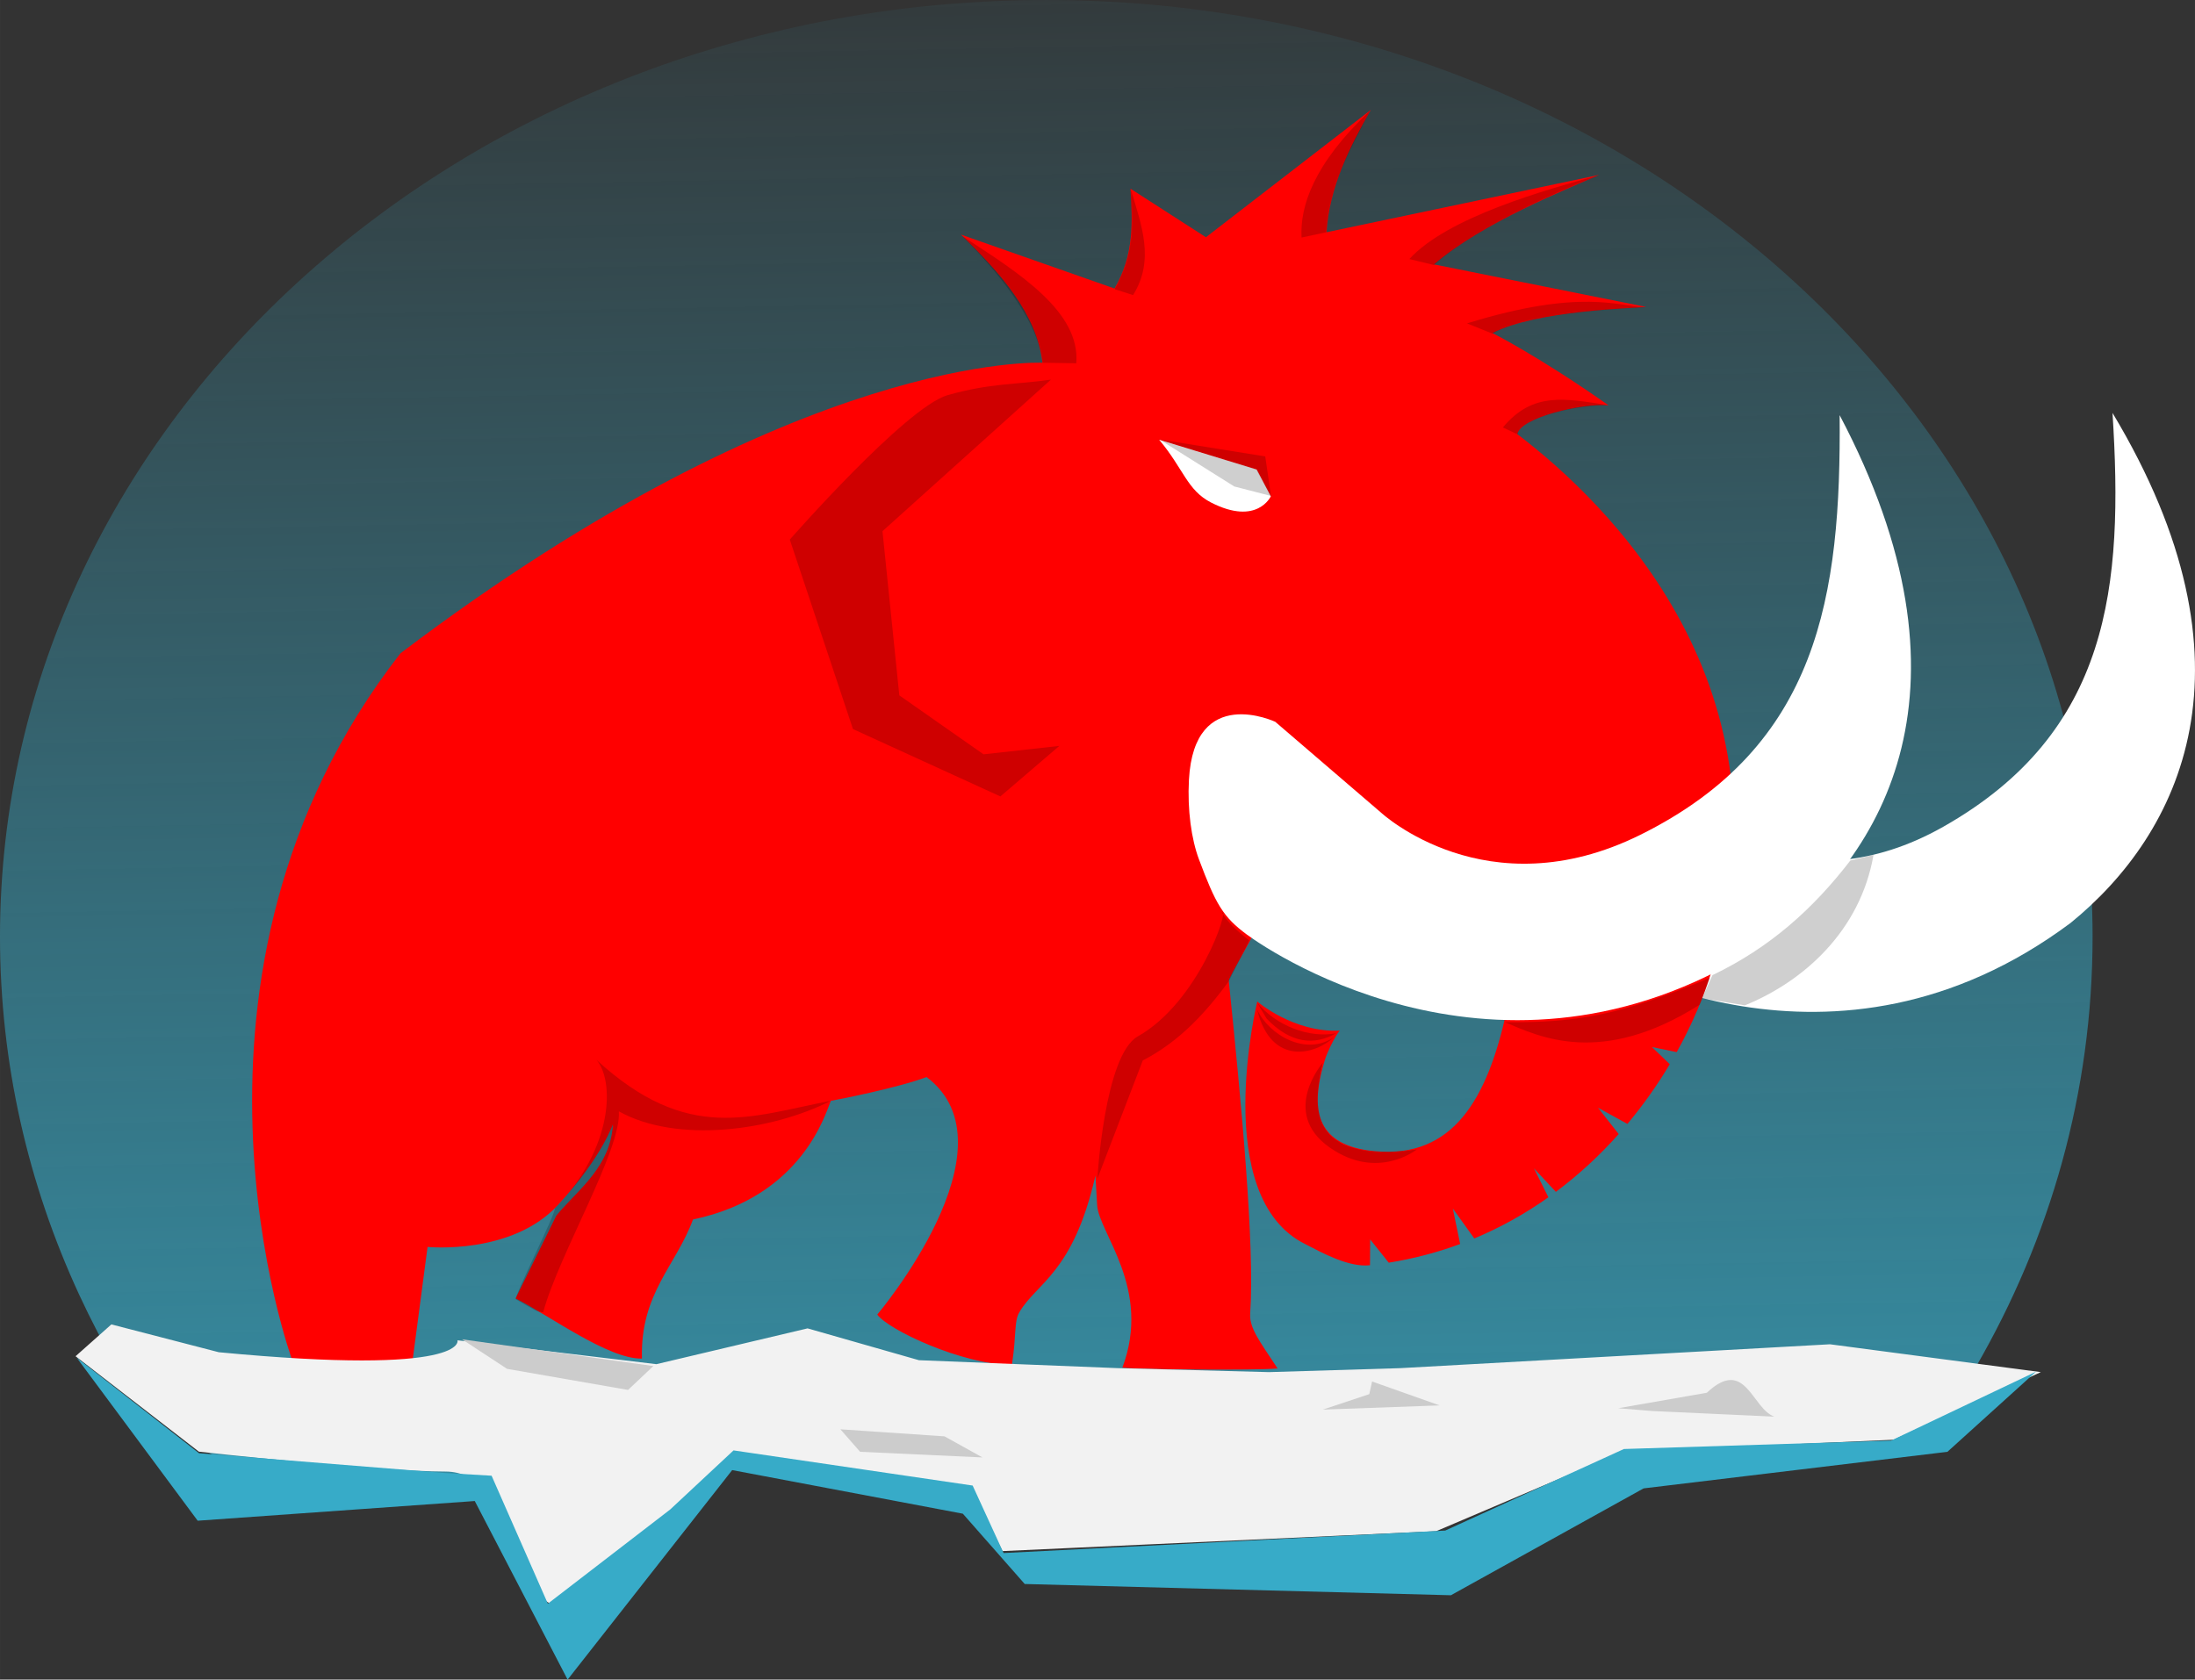 <?xml version="1.0" encoding="UTF-8" standalone="no"?>
<!-- Created with Inkscape (http://www.inkscape.org/) -->

<svg
   width="390.14"
   height="298.62"
   viewBox="0 0 103.224 79.01"
   version="1.1"
   id="svg1"
   xml:space="preserve"
   sodipodi:docname="logo.mamut.splash.svg"
   inkscape:version="1.4 (86a8ad7, 2024-10-11)"
   inkscape:export-filename="logo.mamut.svg"
   inkscape:export-xdpi="96"
   inkscape:export-ydpi="96"
   xmlns:inkscape="http://www.inkscape.org/namespaces/inkscape"
   xmlns:sodipodi="http://sodipodi.sourceforge.net/DTD/sodipodi-0.dtd"
   xmlns:xlink="http://www.w3.org/1999/xlink"
   xmlns="http://www.w3.org/2000/svg"
   xmlns:svg="http://www.w3.org/2000/svg"><rect x="0" y="0" width="103.224" height="79.01" fill="#333333" stroke="none"/><sodipodi:namedview
     id="namedview1"
     pagecolor="#b7d7f6"
     bordercolor="#666666"
     borderopacity="1.0"
     inkscape:showpageshadow="2"
     inkscape:pageopacity="0.0"
     inkscape:pagecheckerboard="0"
     inkscape:deskcolor="#d1d1d1"
     inkscape:document-units="mm"
     showguides="true"
     inkscape:zoom="4"
     inkscape:cx="399.625"
     inkscape:cy="869.625"
     inkscape:window-width="2560"
     inkscape:window-height="1009"
     inkscape:window-x="-8"
     inkscape:window-y="-8"
     inkscape:window-maximized="1"
     inkscape:current-layer="g168"
     inkscape:export-bgcolor="#ffffff00"
     showgrid="false"><inkscape:page
       x="0"
       y="0"
       width="103.224"
       height="79.01"
       id="page1"
       margin="0"
       bleed="0" /></sodipodi:namedview><defs
     id="defs1"><linearGradient
       id="linearGradient43"
       inkscape:collect="always"><stop
         style="stop-color:#37abc8;stop-opacity:1;"
         offset="0"
         id="stop43" /><stop
         style="stop-color:#37abc8;stop-opacity:0;"
         offset="1"
         id="stop44" /></linearGradient><linearGradient
       inkscape:collect="always"
       xlink:href="#linearGradient43"
       id="linearGradient44"
       x1="90.072"
       y1="347.05"
       x2="88.299"
       y2="245.476"
       gradientUnits="userSpaceOnUse"
       gradientTransform="matrix(0.969,0,0,1,3.532,-130.041)" /></defs><g
     inkscape:label="Layer 1"
     inkscape:groupmode="layer"
     id="layer1"
     transform="translate(-37.679,-126.608)"><g
       id="g112"
       inkscape:label="Logo Mamut"><g
         id="g111"
         transform="translate(-3.043,4.446)"
         style="display:inline"
         inkscape:label="Mamut Logo"><path
           id="path43"
           style="fill:url(#linearGradient44);stroke:none;stroke-width:0.162;paint-order:markers fill stroke"
           d="m 139.13,166.222 c 0,7.311 -1.988,14.205 -5.507,20.274 -19.068,5.058 -24.146,5.747 -42.972,3.018 -19.396,-2.811 -37.505,10.349 -45.338,-4.684 -0.305,-0.585 -0.596,-1.178 -0.873,-1.776 -2.396,-5.186 -3.718,-10.871 -3.718,-16.832 -2e-6,-24.333 22.03,-44.059 49.204,-44.059 27.175,0 49.204,19.726 49.204,44.059 z"
           sodipodi:nodetypes="scssssss"
           inkscape:export-filename="mamut100.svg"
           inkscape:export-xdpi="96"
           inkscape:export-ydpi="96" /><g
           id="g11"
           transform="translate(2.33,-130.041)"
           style="stroke:#782121"><path
             style="fill:#ffffff;stroke:none;stroke-width:0.255px;stroke-linecap:butt;stroke-linejoin:miter;stroke-opacity:1"
             d="m 113.015,286.899 c 0,0 -3.765,-1.528 -3.755,2.84 0.003,1.37 0.259,2.671 0.651,3.564 0.867,1.975 1.232,2.549 2.361,3.285 1.303,0.85 12.35,7.342 23.493,-0.968 5.164,-4.2 9.11,-12.111 1.972,-23.993 0.52,8.135 -0.096,15.016 -7.959,19.468 -6.737,3.815 -11.759,-0.358 -11.759,-0.358 z"
             id="path6"
             sodipodi:nodetypes="csssccscc" /><path
             style="display:none;fill:#e6e6e6;stroke:#782121;stroke-width:0.265px;stroke-linecap:butt;stroke-linejoin:miter;stroke-opacity:1"
             d="m 109.451,289.322 c 0.101,2.74 0.572,4.291 1.287,5.595 7.227,3.161 14.24,5.314 20.945,1.584 11.761,-7.163 9.559,-14.559 6.387,-24.361 2.182,11.563 3.053,16.452 -7.526,22.331 -6.518,3.622 -13.92,-0.887 -21.093,-5.15 z"
             id="path9"
             sodipodi:nodetypes="ccccsc" /></g><path
           id="path2"
           style="fill:#ff0000;stroke:none;stroke-width:0.265px;stroke-linecap:butt;stroke-linejoin:miter;stroke-opacity:1"
           d="m 105.191,127.33 -7.758,5.992 -3.547,-2.283 c 0.088,1.537 0.191,3.072 -0.752,4.695 l -7.218,-2.535 c 1.85,1.818 3.545,3.689 3.831,6.028 0,0 -11.376,-0.594 -30.192,13.666 -11.776,15.101 -5.082,33.279 -5.082,33.279 1.594,0.256 3.999,0.419 5.62,0.226 l 0.736,-5.579 c 0,0 3.962,0.396 6.14,-1.98 2.179,-2.377 2.582,-3.886 2.575,-3.763 -0.007,0.126 -0.02,0.247 -0.039,0.366 -0.276,1.785 -1.723,2.804 -2.623,3.908 l -1.916,3.894 c 1.583,0.79 4.362,2.861 5.945,2.827 -0.085,-3.066 1.601,-4.363 2.401,-6.544 5.178,-1.081 6.248,-5.054 6.483,-5.582 0.292,-0.045 3.168,-0.613 4.502,-1.118 4.352,3.286 -2.32,11.174 -2.32,11.174 0.522,0.721 3.986,2.35 6.331,2.371 0.222,-1.441 0.097,-2.038 0.345,-2.469 0.805,-1.397 2.53,-1.821 3.584,-6.438 l 0.081,1.39 c 0.076,1.304 2.583,3.931 1.185,7.642 0.842,0.088 6.259,0.135 7.302,0.04 -0.85,-1.29 -1.338,-1.905 -1.29,-2.591 0.222,-3.184 -0.427,-10.029 -1.007,-15.645 -0.016,-0.158 1.277,-2.279 1.261,-2.434 -0.099,-0.959 -1.389,-0.194 -1.478,-1.046 5.154,2.943 9.973,3.939 13.266,4.985 -0.899,4.027 -2.483,6.849 -6.168,6.511 -2.744,-0.251 -3.018,-1.908 -2.462,-3.949 0.065,-0.24 0.131,-0.464 0.226,-0.684 0.158,-0.362 0.362,-0.776 0.57,-1.039 -2.176,0.098 -3.875,-1.371 -3.875,-1.371 0,0 -2.248,9.204 2.269,11.418 0.777,0.4 2.033,1.1 3.032,0.988 l 0.009,-1.214 0.873,1.094 c 1.188,-0.191 2.307,-0.49 3.358,-0.879 l -0.345,-1.668 1.01,1.407 c 1.266,-0.528 2.427,-1.186 3.485,-1.936 l -0.679,-1.361 1.03,1.105 c 1.102,-0.821 2.086,-1.742 2.955,-2.719 l -0.975,-1.24 1.385,0.763 c 0.759,-0.907 1.423,-1.855 1.992,-2.81 l -0.838,-0.807 1.164,0.24 c 0.724,-1.303 1.272,-2.605 1.647,-3.82 4.112,-13.322 -4.902,-22.024 -9.142,-25.25 0.128,-0.777 3.055,-1.47 4.289,-1.356 -3.217,-2.269 -5.458,-3.401 -5.458,-3.401 2.079,-1.07 6.661,-1.169 7.228,-1.227 l -9.979,-2.002 c 2.302,-1.984 6.291,-3.552 7.765,-4.209 l -12.82,2.697 c 0.145,-2.14 1.071,-3.967 2.084,-5.76 z"
           sodipodi:nodetypes="ccccccccccsssccccccccscsccsssccscsccccccccccccccccccccccccccc" /><path
           style="fill:#ffffff;stroke:none;stroke-width:0.265px;stroke-linecap:butt;stroke-linejoin:miter;stroke-opacity:1"
           d="m 99.82,144.248 0.665,1.26 c 0,0 -0.638,1.399 -2.801,0.298 -1.138,-0.58 -1.294,-1.58 -2.451,-2.959 z"
           id="path4"
           sodipodi:nodetypes="ccscc" /><g
           id="g12"
           style="stroke:#501616"
           transform="translate(2.33,-130.041)"><path
             style="fill:#ffffff;stroke:none;stroke-width:0.265px;stroke-linecap:butt;stroke-linejoin:miter;stroke-opacity:1"
             d="m 98.365,286.158 c 0,0 -3.819,-1.803 -4.061,2.731 -0.076,1.422 0.115,2.787 0.47,3.736 0.786,2.1 1.131,2.716 2.261,3.546 1.303,0.957 12.394,8.333 24.439,0.35 5.602,-4.061 10.154,-12.044 3.431,-24.789 0.07,8.473 -0.966,15.579 -9.383,19.747 -7.213,3.571 -12.184,-1.05 -12.184,-1.05 z"
             id="path5"
             sodipodi:nodetypes="csssccscc" /></g><path
           style="font-variation-settings:normal;opacity:1;vector-effect:none;fill:#000000;fill-opacity:0.191;stroke:none;stroke-width:0.265px;stroke-linecap:butt;stroke-linejoin:miter;stroke-miterlimit:4;stroke-dasharray:none;stroke-dashoffset:0;stroke-opacity:1;-inkscape-stroke:none;stop-color:#000000;stop-opacity:1"
           d="m 95.209,142.828 5.014,0.805 0.276,1.893 -0.701,-1.27 z"
           id="path27"
           sodipodi:nodetypes="ccccc" /><path
           style="fill:#000000;fill-opacity:0.191;stroke:none;stroke-width:0.265px;stroke-linecap:butt;stroke-linejoin:miter;stroke-opacity:1"
           d="m 85.275,140.752 c -1.981,0.594 -7.411,6.793 -7.411,6.793 l 2.971,8.913 6.932,3.169 2.773,-2.377 -3.565,0.396 -3.961,-2.773 -0.792,-7.724 7.922,-7.13 c -1.616,0.239 -2.827,0.154 -4.868,0.733 z"
           id="path3"
           sodipodi:nodetypes="cccccccccc" /><path
           style="fill:#000000;fill-opacity:0.191;stroke:none;stroke-width:0.265px;stroke-linecap:butt;stroke-linejoin:miter;stroke-opacity:1"
           d="m 98.186,165.092 c 0.362,-0.207 -1.108,4.221 -3.957,5.823 -1.571,0.884 -1.902,6.699 -1.902,6.699 l 2.136,-5.567 c 1.782,-0.921 2.991,-2.301 4.038,-3.711 l 0.974,-1.928 c -0.619,-0.487 -1.044,-0.891 -1.289,-1.316 z"
           id="path20"
           sodipodi:nodetypes="csccccc" /><path
           style="fill:#000000;fill-opacity:0.191;stroke:none;stroke-width:0.265px;stroke-linecap:butt;stroke-linejoin:miter;stroke-opacity:1"
           d="m 66.803,179.015 c 0.153,0.051 -1.955,4.194 -1.818,4.272 0.846,0.481 0.964,0.594 1.28,0.604 0.737,-2.713 3.696,-7.671 3.559,-9.451 2.739,1.526 7.198,0.918 9.972,-0.497 -3.772,0.724 -6.717,2.034 -11.032,-1.931 0.844,0.932 0.86,4.126 -1.961,7.002 z"
           id="path21"
           sodipodi:nodetypes="csccccc" /><path
           style="fill:#000000;fill-opacity:0.191;stroke:none;stroke-width:0.263px;stroke-linecap:butt;stroke-linejoin:miter;stroke-opacity:1"
           d="m 99.84,169.323 0.446,0.754 c 1.137,1.19 2.26,1.268 3.274,0.688 -1.256,0.253 -2.838,-0.353 -3.721,-1.442 z"
           id="path22"
           sodipodi:nodetypes="cccc" /><path
           style="fill:#000000;fill-opacity:0.191;stroke:none;stroke-width:0.265px;stroke-linecap:butt;stroke-linejoin:miter;stroke-opacity:1"
           d="m 99.84,169.654 c 0.661,2.691 2.755,2.118 3.621,1.29 -1.306,0.917 -3.053,-0.075 -3.621,-1.29 z"
           id="path23"
           sodipodi:nodetypes="ccc" /><path
           style="fill:#000000;fill-opacity:0.191;stroke:none;stroke-width:0.265px;stroke-linecap:butt;stroke-linejoin:miter;stroke-opacity:1"
           d="m 102.932,172.151 c -2.3e-4,5.8e-4 -2.028,2.335 0.314,3.985 2.255,1.589 4.101,0.099 4.101,0.099 -5.17,0.677 -4.902,-2.009 -4.415,-4.085 z"
           id="path24"
           sodipodi:nodetypes="cscc" /><path
           style="fill:#000000;fill-opacity:0.191;stroke:none;stroke-width:0.265px;stroke-linecap:butt;stroke-linejoin:miter;stroke-opacity:1"
           d="m 111.498,170.249 c 3.39,0.021 5.368,-0.305 9.641,-2.092 l -0.483,1.265 c -4.632,2.933 -7.536,1.514 -9.157,0.827 z"
           id="path25"
           sodipodi:nodetypes="cccc" /><path
           style="fill:#000000;fill-opacity:0.191;stroke:none;stroke-width:0.265px;stroke-linecap:butt;stroke-linejoin:miter;stroke-opacity:1"
           d="m 121.255,168.033 -0.496,1.091 2.017,0.331 c 2.731,-1.108 5.426,-3.476 6.052,-7.078 l -1.091,0.265 c -1.745,2.268 -3.769,4.091 -6.482,5.391 z"
           id="path26"
           sodipodi:nodetypes="cccccc" /><path
           style="fill:#000000;fill-opacity:0.191;stroke:none;stroke-width:0.265px;stroke-linecap:butt;stroke-linejoin:miter;stroke-opacity:1"
           d="m 95.305,142.871 4.502,1.38 0.678,1.239 -1.719,-0.444 z"
           id="path28"
           sodipodi:nodetypes="ccccc" /><path
           style="fill:#000000;fill-opacity:0.191;stroke:none;stroke-width:0.265px;stroke-linecap:butt;stroke-linejoin:miter;stroke-opacity:1"
           d="m 93.139,135.764 c 1.025,-1.848 0.809,-3.226 0.756,-4.714 0.502,1.693 1.148,3.33 0.112,4.993 z"
           id="path31"
           sodipodi:nodetypes="cccc" /><path
           style="fill:#000000;fill-opacity:0.191;stroke:none;stroke-width:0.265px;stroke-linecap:butt;stroke-linejoin:miter;stroke-opacity:1"
           d="m 101.93,133.336 c -0.079,-1.435 0.541,-3.445 3.22,-5.965 -0.855,1.715 -1.857,3.262 -2.06,5.717 z"
           id="path32"
           sodipodi:nodetypes="cccc" /><path
           style="fill:#000000;fill-opacity:0.191;stroke:none;stroke-width:0.265px;stroke-linecap:butt;stroke-linejoin:miter;stroke-opacity:1"
           d="m 107,134.348 c 1.805,-1.976 6.425,-3.263 8.926,-3.948 -4.129,1.652 -6.654,3.199 -7.768,4.229 z"
           id="path33"
           sodipodi:nodetypes="cccc" /><path
           style="fill:#000000;fill-opacity:0.191;stroke:none;stroke-width:0.265px;stroke-linecap:butt;stroke-linejoin:miter;stroke-opacity:1"
           d="m 109.712,137.374 c 5.404,-1.671 7.132,-0.784 8.434,-0.761 -3.802,0.186 -6.162,0.596 -7.239,1.244 z"
           id="path34"
           sodipodi:nodetypes="cccc" /><path
           style="fill:#000000;fill-opacity:0.191;stroke:none;stroke-width:0.265px;stroke-linecap:butt;stroke-linejoin:miter;stroke-opacity:1"
           d="m 111.399,142.269 c 1.415,-1.707 2.949,-1.351 4.944,-1.05 -2.198,0.031 -4.326,0.838 -4.243,1.381 z"
           id="path35"
           sodipodi:nodetypes="cccc" /><path
           style="fill:#000000;fill-opacity:0.191;stroke:none;stroke-width:0.265px;stroke-linecap:butt;stroke-linejoin:miter;stroke-opacity:1"
           d="m 91.336,139.251 c 0.197,-2.404 -2.634,-4.217 -5.354,-5.978 1.41,1.42 3.551,3.853 3.774,5.953 z"
           id="path36"
           sodipodi:nodetypes="cccc" /><path
           style="fill:#f2f2f2;stroke:none;stroke-width:0.265px;stroke-linecap:butt;stroke-linejoin:miter;stroke-opacity:1"
           d="m 51.011,185.772 c 11.787,1.123 11.225,-0.561 11.225,-0.561 l 9.354,1.123 7.109,-1.684 5.238,1.497 4.677,0.187 4.677,0.187 7.109,0.187 6.174,-0.187 20.206,-1.123 9.916,1.31 -6.922,3.181 -12.722,0.561 -8.793,3.742 -20.393,0.935 -1.497,-2.993 -11.225,-1.497 c 0,0 -7.858,7.109 -8.606,6.922 -0.748,-0.187 -1.684,-6.174 -4.864,-6.174 -3.181,0 -11.599,-0.935 -11.599,-0.935 l -5.8,-4.49 1.684,-1.497 z"
           id="path37" /><path
           style="fill:#cccccc;stroke:none;stroke-width:0.265px;stroke-linecap:butt;stroke-linejoin:miter;stroke-opacity:1"
           d="m 62.451,185.165 8.996,1.257 -1.191,1.124 -5.689,-0.992 z"
           id="path38"
           sodipodi:nodetypes="ccccc" /><path
           style="fill:#cccccc;stroke:none;stroke-width:0.265px;stroke-linecap:butt;stroke-linejoin:miter;stroke-opacity:1"
           d="m 80.244,189.398 4.895,0.331 1.786,0.992 -5.755,-0.265 z"
           id="path39"
           sodipodi:nodetypes="ccccc" /><path
           style="fill:#cccccc;stroke:none;stroke-width:0.265px;stroke-linecap:butt;stroke-linejoin:miter;stroke-opacity:1"
           d="m 116.823,188.406 4.167,-0.728 c 1.817,-1.712 2.117,0.75 3.175,1.124 l -5.755,-0.265 z"
           id="path40"
           sodipodi:nodetypes="ccccc" /><path
           style="fill:#cccccc;stroke:none;stroke-width:0.265px;stroke-linecap:butt;stroke-linejoin:miter;stroke-opacity:1"
           d="m 105.115,187.744 0.132,-0.595 3.175,1.124 -5.49,0.198 z"
           id="path41"
           sodipodi:nodetypes="ccccc" /><path
           style="fill:#37abc8;stroke:none;stroke-width:0.265px;stroke-linecap:butt;stroke-linejoin:miter;stroke-opacity:1"
           d="m 44.327,186.025 5.755,4.498 11.509,0.926 2.249,0.132 2.646,6.019 5.755,-4.432 2.977,-2.778 11.245,1.654 1.455,3.175 20.77,-1.058 8.401,-3.836 12.568,-0.397 6.813,-3.241 -4.167,3.77 -14.287,1.72 -9.062,5.027 -20.042,-0.529 -2.91,-3.307 -10.848,-2.051 -7.739,9.856 -4.366,-8.401 -13.031,0.926 z"
           id="path42" /></g></g></g></svg>
